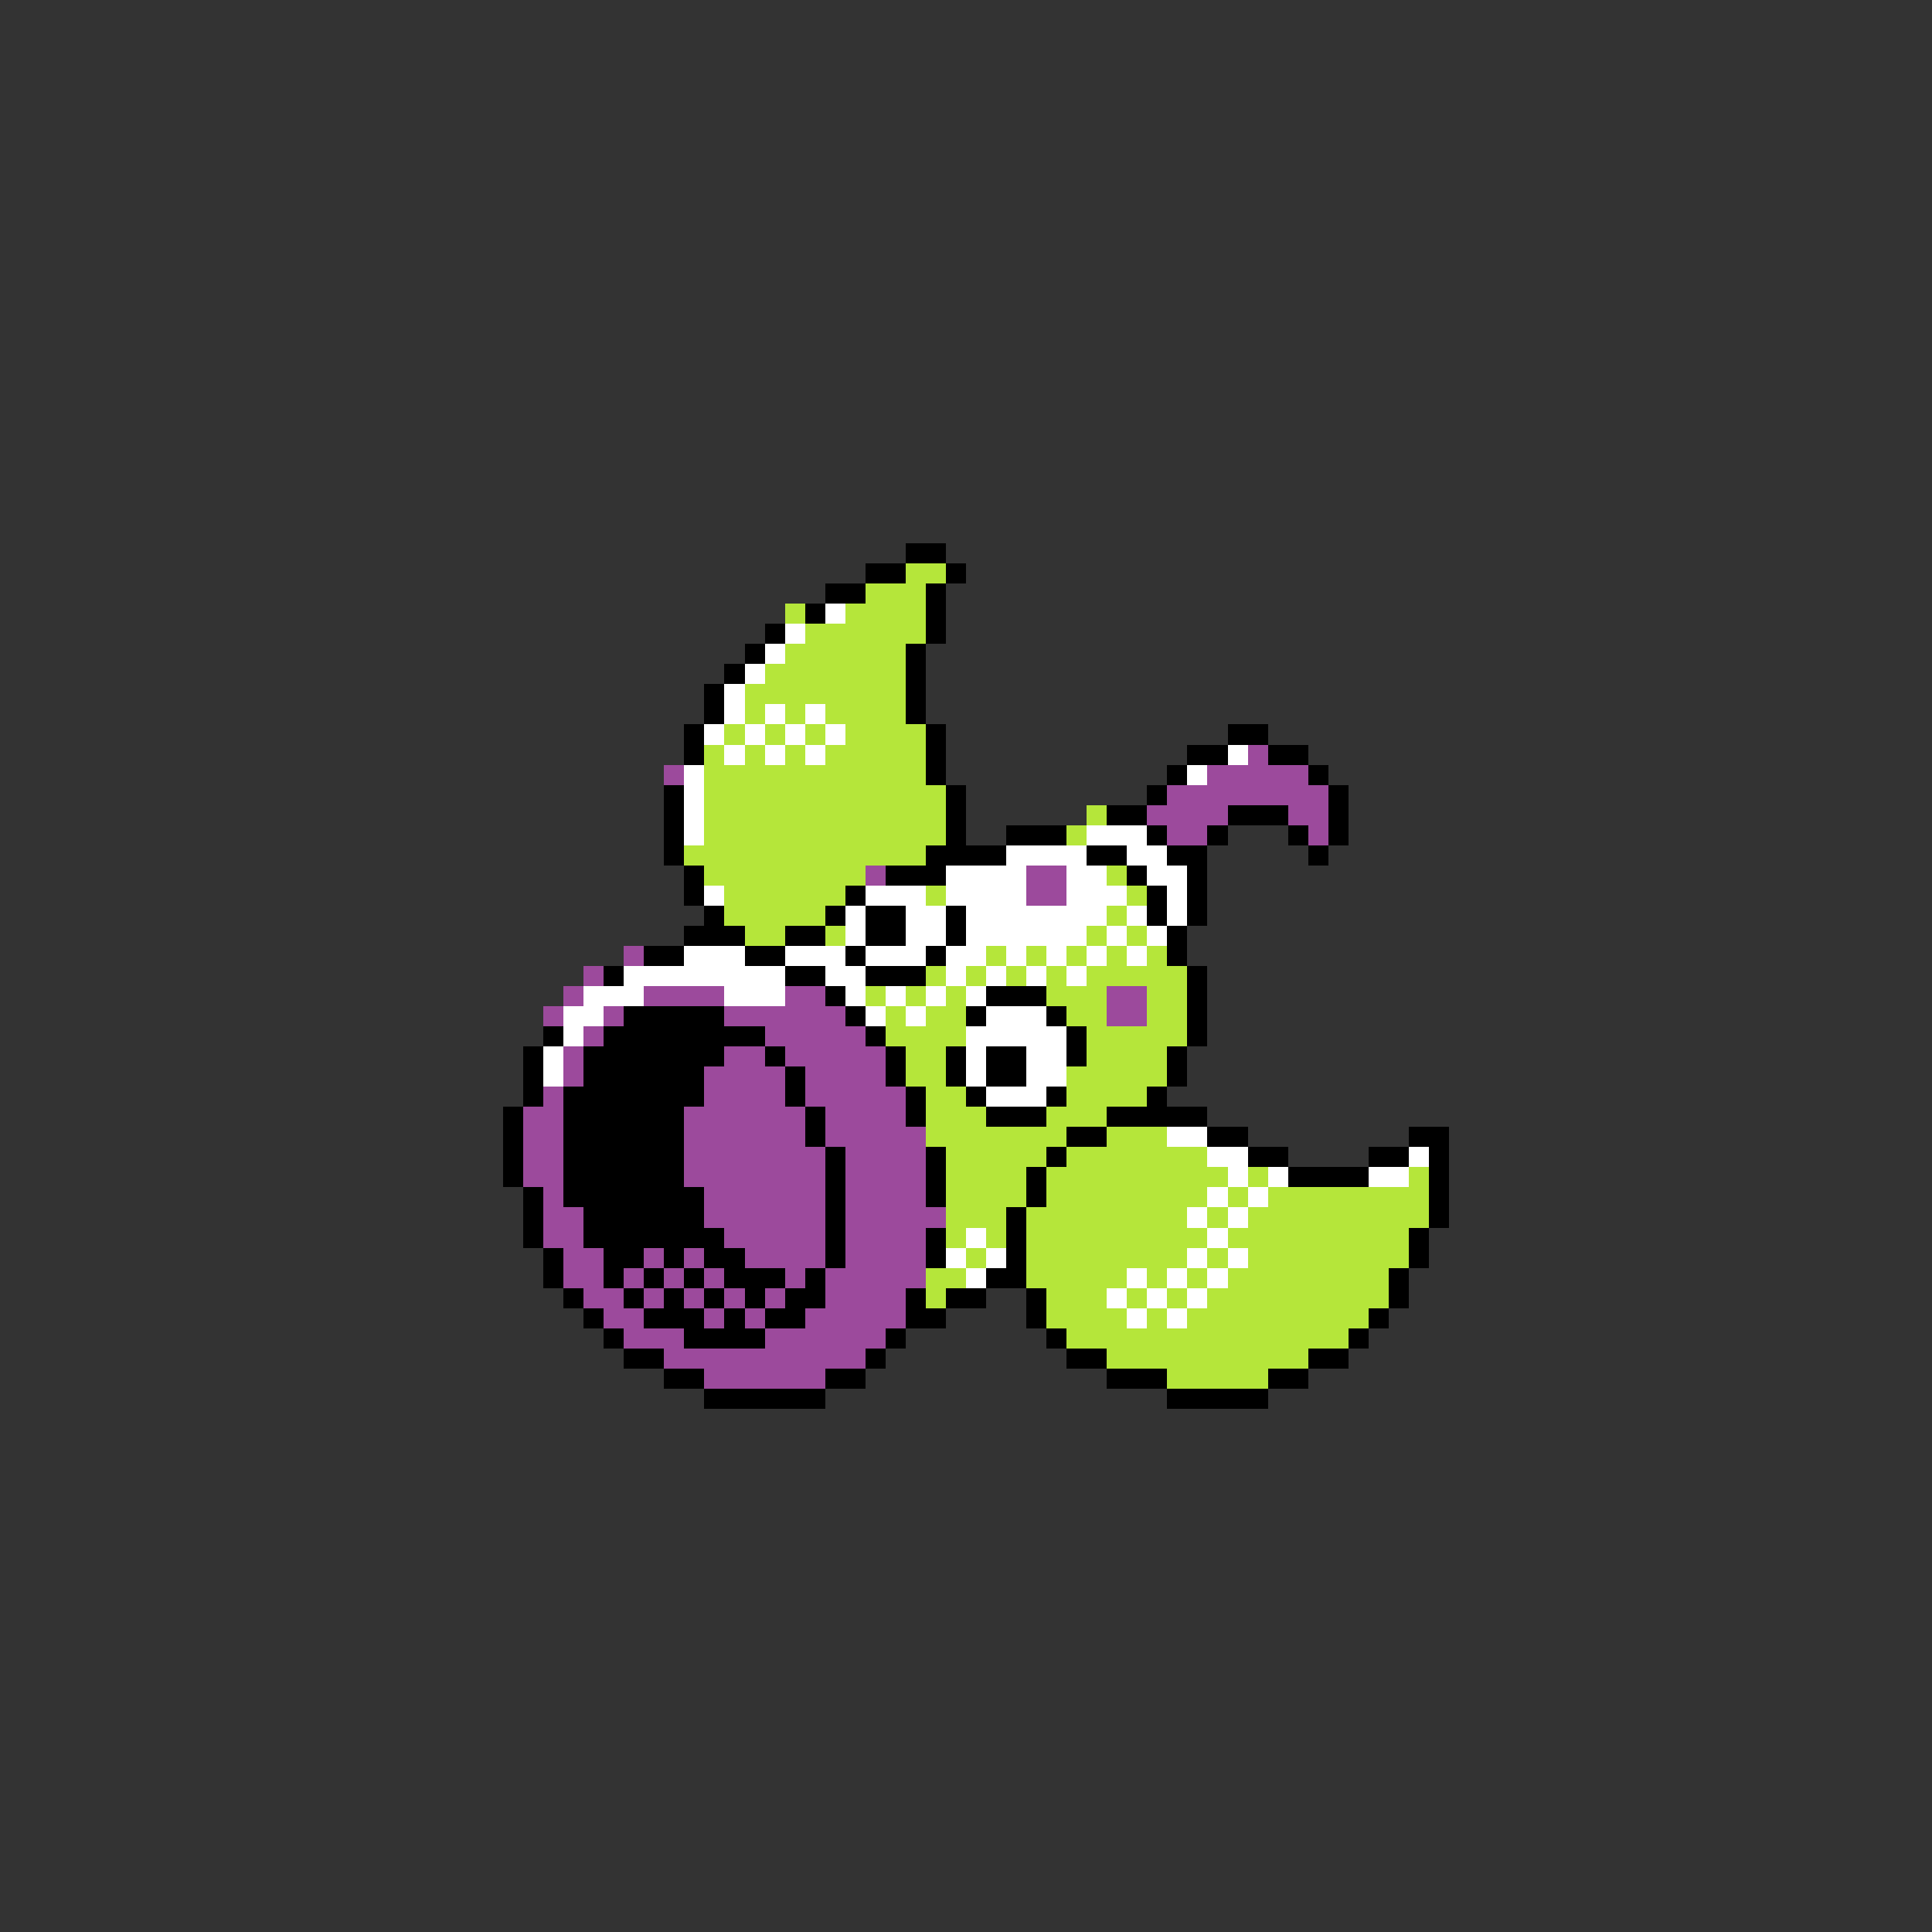 <svg xmlns="http://www.w3.org/2000/svg" viewBox="0 -0.5 96 96" shape-rendering="crispEdges">
<rect x="0" y="-0.5" width="96" height="96" fill="#333333" stroke="none"/>
<path stroke="#000000" d="M45 27h2M43 28h2M47 28h1M41 29h2M46 29h1M40 30h1M46 30h1M38 31h1M46 31h1M37 32h1M45 32h1M36 33h1M45 33h1M35 34h1M45 34h1M35 35h1M45 35h1M34 36h1M46 36h1M61 36h2M34 37h1M46 37h1M59 37h2M63 37h2M46 38h1M58 38h1M65 38h1M33 39h1M47 39h1M57 39h1M66 39h1M33 40h1M47 40h1M55 40h2M61 40h3M66 40h1M33 41h1M47 41h1M50 41h3M57 41h1M60 41h1M64 41h1M66 41h1M33 42h1M46 42h4M54 42h2M58 42h2M65 42h1M34 43h1M44 43h3M56 43h1M59 43h1M34 44h1M42 44h1M57 44h1M59 44h1M35 45h1M41 45h1M43 45h2M47 45h1M57 45h1M59 45h1M34 46h3M39 46h2M43 46h2M47 46h1M58 46h1M32 47h2M37 47h2M42 47h1M46 47h1M58 47h1M30 48h1M39 48h2M43 48h3M59 48h1M41 49h1M49 49h3M59 49h1M31 50h5M42 50h1M48 50h1M52 50h1M59 50h1M27 51h1M30 51h8M43 51h1M53 51h1M59 51h1M26 52h1M29 52h7M38 52h1M44 52h1M47 52h1M49 52h2M53 52h1M58 52h1M26 53h1M29 53h6M39 53h1M44 53h1M47 53h1M49 53h2M58 53h1M26 54h1M28 54h7M39 54h1M45 54h1M48 54h1M52 54h1M57 54h1M25 55h1M28 55h6M40 55h1M45 55h1M49 55h3M55 55h5M25 56h1M28 56h6M40 56h1M53 56h2M60 56h2M70 56h2M25 57h1M28 57h6M41 57h1M46 57h1M52 57h1M62 57h2M68 57h2M71 57h1M25 58h1M28 58h6M41 58h1M46 58h1M51 58h1M64 58h4M71 58h1M26 59h1M28 59h7M41 59h1M46 59h1M51 59h1M71 59h1M26 60h1M29 60h6M41 60h1M50 60h1M71 60h1M26 61h1M29 61h7M41 61h1M46 61h1M50 61h1M70 61h1M27 62h1M30 62h2M33 62h1M35 62h2M41 62h1M46 62h1M50 62h1M70 62h1M27 63h1M30 63h1M32 63h1M34 63h1M36 63h3M40 63h1M49 63h2M69 63h1M28 64h1M31 64h1M33 64h1M35 64h1M37 64h1M39 64h2M45 64h1M47 64h2M51 64h1M69 64h1M29 65h1M32 65h3M36 65h1M38 65h2M45 65h2M51 65h1M68 65h1M30 66h1M34 66h4M44 66h1M52 66h1M67 66h1M31 67h2M43 67h1M53 67h2M65 67h2M33 68h2M41 68h2M55 68h3M63 68h2M35 69h6M58 69h5" />
<path stroke="#b5e63a" d="M45 28h2M43 29h3M39 30h1M42 30h4M40 31h6M39 32h6M38 33h7M37 34h8M37 35h1M39 35h1M41 35h4M36 36h1M38 36h1M40 36h1M42 36h4M35 37h1M37 37h1M39 37h1M41 37h5M35 38h11M35 39h12M35 40h12M54 40h1M35 41h12M53 41h1M34 42h12M35 43h8M55 43h1M36 44h6M46 44h1M56 44h1M36 45h5M55 45h1M37 46h2M41 46h1M54 46h1M56 46h1M49 47h1M51 47h1M53 47h1M55 47h1M57 47h1M46 48h1M48 48h1M50 48h1M52 48h1M54 48h5M43 49h1M45 49h1M47 49h1M52 49h3M57 49h2M44 50h1M46 50h2M53 50h2M57 50h2M44 51h4M54 51h5M45 52h2M54 52h4M45 53h2M53 53h5M46 54h2M53 54h4M46 55h3M52 55h3M46 56h7M55 56h3M47 57h5M53 57h7M47 58h4M52 58h9M62 58h1M70 58h1M47 59h4M52 59h8M61 59h1M63 59h8M47 60h3M51 60h8M60 60h1M62 60h9M47 61h1M49 61h1M51 61h9M61 61h9M48 62h1M51 62h8M60 62h1M62 62h8M46 63h2M51 63h5M57 63h1M59 63h1M61 63h8M46 64h1M52 64h3M56 64h1M58 64h1M60 64h9M52 65h4M57 65h1M59 65h9M53 66h14M55 67h10M58 68h5" />
<path stroke="#ffffff" d="M41 30h1M39 31h1M38 32h1M37 33h1M36 34h1M36 35h1M38 35h1M40 35h1M35 36h1M37 36h1M39 36h1M41 36h1M36 37h1M38 37h1M40 37h1M61 37h1M34 38h1M59 38h1M34 39h1M34 40h1M34 41h1M54 41h3M50 42h4M56 42h2M47 43h4M53 43h2M57 43h2M35 44h1M43 44h3M47 44h4M53 44h3M58 44h1M42 45h1M45 45h2M48 45h7M56 45h1M58 45h1M42 46h1M45 46h2M48 46h6M55 46h1M57 46h1M34 47h3M39 47h3M43 47h3M47 47h2M50 47h1M52 47h1M54 47h1M56 47h1M31 48h8M41 48h2M47 48h1M49 48h1M51 48h1M53 48h1M29 49h3M36 49h3M42 49h1M44 49h1M46 49h1M48 49h1M28 50h2M43 50h1M45 50h1M49 50h3M28 51h1M48 51h5M27 52h1M48 52h1M51 52h2M27 53h1M48 53h1M51 53h2M49 54h3M58 56h2M60 57h2M70 57h1M61 58h1M63 58h1M68 58h2M60 59h1M62 59h1M59 60h1M61 60h1M48 61h1M60 61h1M47 62h1M49 62h1M59 62h1M61 62h1M48 63h1M56 63h1M58 63h1M60 63h1M55 64h1M57 64h1M59 64h1M56 65h1M58 65h1" />
<path stroke="#9c4a9c" d="M62 37h1M33 38h1M60 38h5M58 39h8M57 40h4M64 40h2M58 41h2M65 41h1M43 43h1M51 43h2M51 44h2M31 47h1M29 48h1M28 49h1M32 49h4M39 49h2M55 49h2M27 50h1M30 50h1M36 50h6M55 50h2M29 51h1M38 51h5M28 52h1M36 52h2M39 52h5M28 53h1M35 53h4M40 53h4M27 54h1M35 54h4M40 54h5M26 55h2M34 55h6M41 55h4M26 56h2M34 56h6M41 56h5M26 57h2M34 57h7M42 57h4M26 58h2M34 58h7M42 58h4M27 59h1M35 59h6M42 59h4M27 60h2M35 60h6M42 60h5M27 61h2M36 61h5M42 61h4M28 62h2M32 62h1M34 62h1M37 62h4M42 62h4M28 63h2M31 63h1M33 63h1M35 63h1M39 63h1M41 63h5M29 64h2M32 64h1M34 64h1M36 64h1M38 64h1M41 64h4M30 65h2M35 65h1M37 65h1M40 65h5M31 66h3M38 66h6M33 67h10M35 68h6" />
</svg>